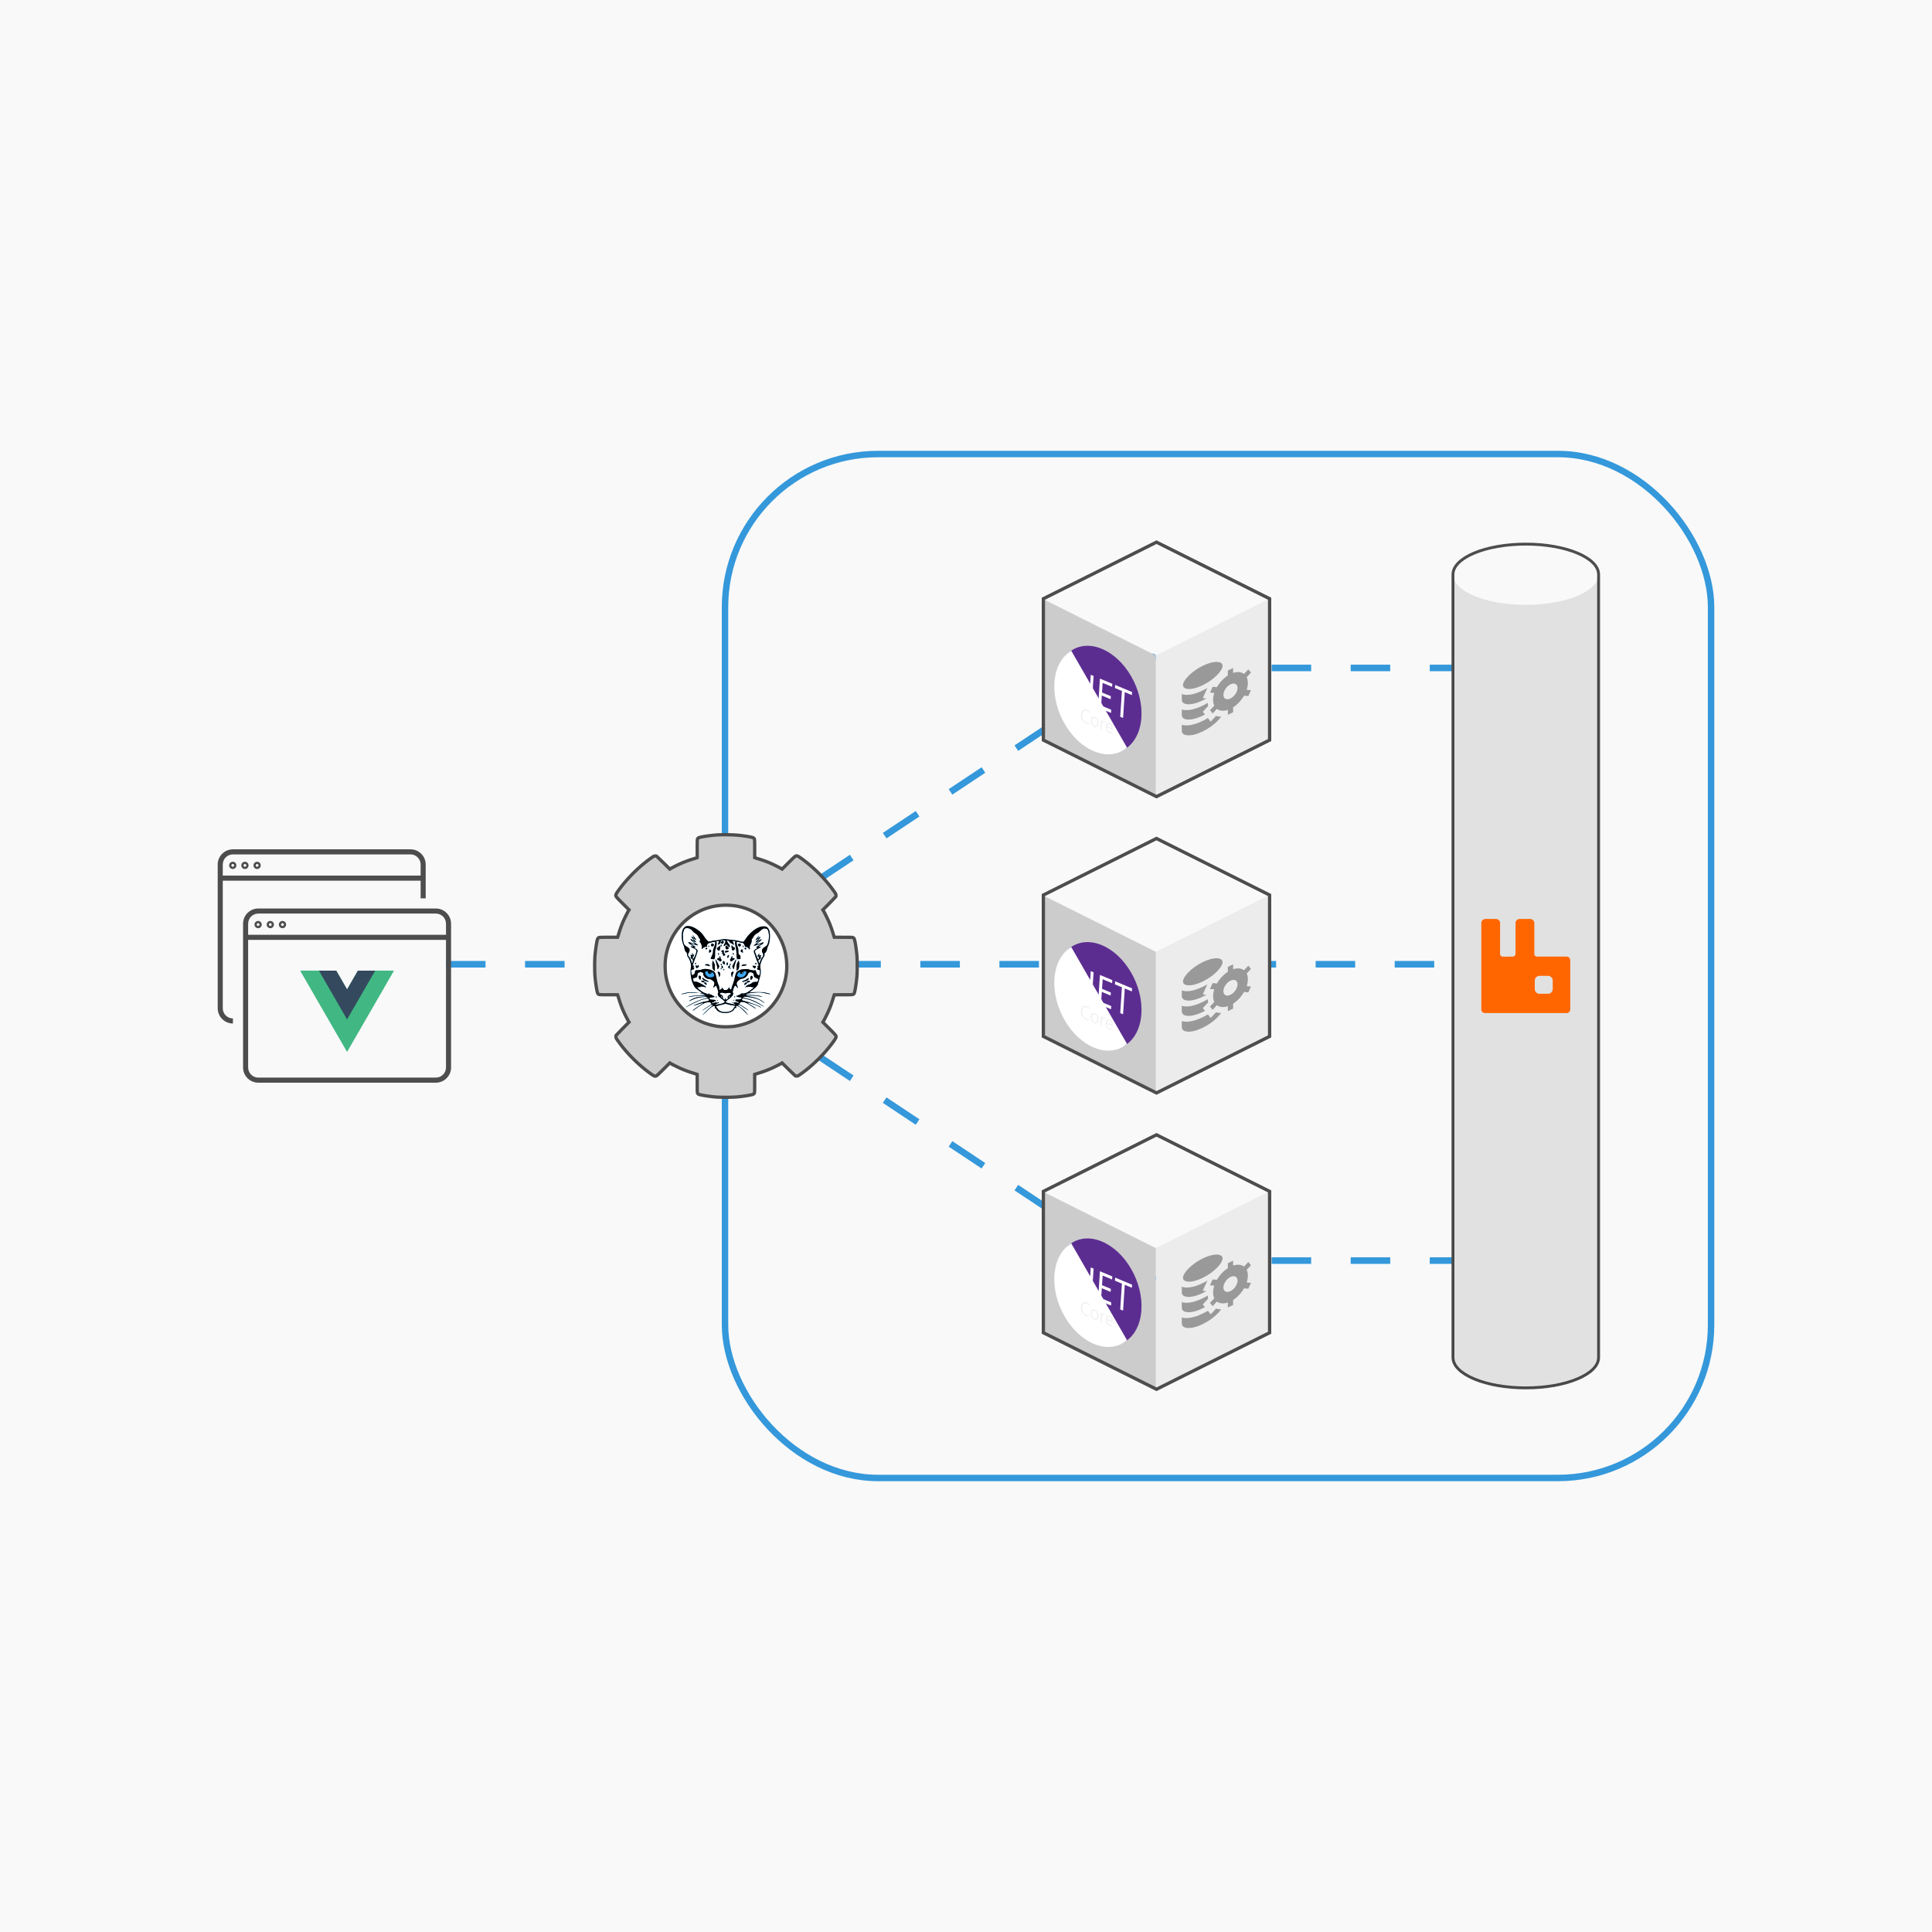<svg xmlns="http://www.w3.org/2000/svg" xmlns:xlink="http://www.w3.org/1999/xlink" width="4535.433" height="4535.433" viewBox="0 0 1200 1200"><style><![CDATA[.E{stroke:#4d4d4d}.F{fill:#f9f9f9}.G{fill:#fff}.H{fill:#ececec}.I{stroke-width:1.722}.J{fill:#5c2d91}.K{fill:#f2f2f2}.L{stroke-width:4.092}.M{stroke-dasharray:24.552, 24.552}.N{stroke-width:1.54}.O{stroke-linejoin:round}]]></style><defs><path d="M973-492.6l-59.1 29.545L973-433.5l59.1-29.545z" id="A"/><path d="M973-492.56l-59.1 29.545v73.864l59.1 29.545 59.1-29.545v-73.864z" id="B"/><path d="M253.468 432.168l-39.574 22.848-20.87-36.145c-12.175 1.417-24.782 2.165-37.727 2.165-64.156 0-120.118-18.188-155.296-46.8v44.413c0 11.226 5.375 33.128 41.372 53.7 30.115 17.208 70.574 26.685 113.923 26.685s83.8-9.477 113.923-26.685c9.503-5.43 16.852-10.95 22.552-16.345-13.75-6.17-26.64-14.153-38.303-23.825z" id="C"/><path d="M194.923 330.887c-1.397-8.286-2.134-16.7-2.272-25.194-12.06 1.388-24.542 2.124-37.355 2.124-64.156 0-120.118-18.188-155.296-46.8l.001 40.65c0 11.227 5.375 33.128 41.372 53.7 30.115 17.208 70.574 26.685 113.923 26.685a292.27 292.27 0 0 0 16.206-.448l-16.102-27.9 33.772-19.497z" id="D"/><path d="M174.898 218.384l14.146-24.5a321.52 321.52 0 0 1-33.748 1.756c-65.712 0-122.42-19.42-155.296-49.384l.001 42.186c0 11.225 5.375 33.128 41.372 53.7 30.115 17.208 70.574 26.685 113.923 26.685a288.87 288.87 0 0 0 26.803-1.258l-26.7-15.414z" id="E"/><path d="M263.315 37.314c-28.533-15.693-66.896-24.336-108.02-24.336S75.8 21.62 47.275 37.314C22.786 50.782 8.74 68.096 8.74 84.8s14.046 34.028 38.534 47.496c28.533 15.693 66.896 24.336 108.02 24.336s79.486-8.642 108.02-24.336c24.5-13.47 38.534-30.782 38.534-47.496s-14.045-34.028-38.534-47.496z" id="F"/><path d="M489.08 302.93c0-16.482-3.117-32.25-8.787-46.746L512 237.88l-19.497-33.77-31.762 18.336c-19.756-24.6-48.343-41.82-80.9-46.788v-36.6H340.84v36.6c-32.567 4.97-61.153 22.2-80.9 46.788l-31.762-18.336-19.497 33.77 31.708 18.305c-5.668 14.498-8.787 30.265-8.787 46.746s3.117 32.248 8.787 46.745l-31.71 18.305 19.497 33.77 31.76-18.336c19.758 24.6 48.344 41.82 80.912 46.787v36.6h38.994v-36.6c32.568-4.968 61.153-22.186 80.9-46.785l31.76 18.335L512 367.98l-31.706-18.305c5.668-14.497 8.787-30.263 8.787-46.745zm-128.745 52.376c-28.882 0-52.377-23.495-52.377-52.376s23.495-52.377 52.377-52.377 52.376 23.495 52.376 52.377-23.497 52.376-52.376 52.376z" id="G"/><path id="H" d="M14 34.602v42.9l34.32-17.16v-42.9z"/><path id="I" d="M14 34.602v42.9L-20.3 60.336v-42.9z"/><path id="J" d="M42.255 35.506a126.243 126.243 0 1 0 178.239 178.239z"/><path id="K" d="M32.708 146.955a5.326 5.326 0 0 1-3.945-1.657 5.444 5.444 0 0 1-1.617-3.945 5.523 5.523 0 0 1 1.617-3.945 5.286 5.286 0 0 1 3.945-1.696 5.405 5.405 0 0 1 3.945 1.696 5.484 5.484 0 0 1 1.657 3.945 5.405 5.405 0 0 1-1.657 3.945 5.444 5.444 0 0 1-3.945 1.657zm78.4-.987H100.76l-36.965-57.36a23.671 23.671 0 0 1-2.288-4.497h-.316a73.852 73.852 0 0 1 .395 9.863v51.996h-8.403V74.05H64.1l35.98 56.336q2.25 3.5 2.92 4.813h.197a76.061 76.061 0 0 1-.513-10.573V74.05h8.403zm56.888 0h-38.228V74.05H166.2v7.614h-27.852v23.907h25.96v7.575h-25.96v24.933h29.667zm56.455-64.305h-20.9v64.305h-8.403V81.663h-20.672V74.05h49.984z"/><path id="L" d="M106.56 194.888a19.449 19.449 0 0 1-9.153 1.933 14.755 14.755 0 0 1-11.322-4.537 16.806 16.806 0 0 1-4.261-11.835 17.595 17.595 0 0 1 4.774-12.861 16.254 16.254 0 0 1 12.151-4.892 19.449 19.449 0 0 1 7.89 1.381v3.945a15.78 15.78 0 0 0-7.89-1.973 12.072 12.072 0 0 0-9.271 3.945 14.36 14.36 0 0 0-3.551 10.178 13.689 13.689 0 0 0 3.314 9.665 11.283 11.283 0 0 0 8.719 3.59 16.333 16.333 0 0 0 8.64-2.209zm16.135 1.932a10.967 10.967 0 0 1-8.403-3.511 12.269 12.269 0 0 1-3.117-8.798 12.782 12.782 0 0 1 3.274-9.31 11.835 11.835 0 0 1 8.798-3.353 10.612 10.612 0 0 1 8.245 3.274 12.94 12.94 0 0 1 2.959 9.034 12.703 12.703 0 0 1-3.196 9.074 11.204 11.204 0 0 1-8.561 3.59zm.276-21.58a7.22 7.22 0 0 0-5.76 2.485 10.218 10.218 0 0 0-2.13 6.864 9.665 9.665 0 0 0 2.13 6.628 7.298 7.298 0 0 0 5.76 2.446 6.943 6.943 0 0 0 5.641-2.367 10.336 10.336 0 0 0 1.973-6.786 10.494 10.494 0 0 0-1.973-6.825 6.904 6.904 0 0 0-5.641-2.446zm29.904 1.185a4.655 4.655 0 0 0-2.88-.75 4.852 4.852 0 0 0-3.945 2.288 10.573 10.573 0 0 0-1.617 6.233v12.072h-3.945v-23.67h3.945v4.93a8.285 8.285 0 0 1 2.485-3.945 5.641 5.641 0 0 1 3.708-1.381 6.194 6.194 0 0 1 2.249.316zm23.12 8.995h-16.688a8.837 8.837 0 0 0 2.012 6.075 7.338 7.338 0 0 0 5.602 2.13 11.835 11.835 0 0 0 7.338-2.643v3.55a13.729 13.729 0 0 1-8.245 2.249 10.021 10.021 0 0 1-7.89-3.235 13.216 13.216 0 0 1-2.88-9.074 12.94 12.94 0 0 1 3.117-8.995 10.06 10.06 0 0 1 7.89-3.472 8.916 8.916 0 0 1 7.18 2.998 12.545 12.545 0 0 1 2.525 8.364zm-3.945-3.196a7.89 7.89 0 0 0-1.578-5.089 5.405 5.405 0 0 0-4.34-1.815 6.115 6.115 0 0 0-4.537 1.933 8.719 8.719 0 0 0-2.328 5.01z"/></defs><g transform="translate(265.403 925.066)"><path d="M-265.403-925.066h1200v1200h-1200z" class="F"/><g transform="translate(14.363)"><g stroke="#3498db"><rect ry="95.149" y="-643.066" x="170.553" height="636" width="612.46" stroke-width="4" class="F"/><path d="M460.966-510.2h198.13M228.812-268.93l209.322 139.1M-2.745-326.146h661.84m-430.283-52.708l209.322-139.1" fill="none" class="L M"/></g><g transform="matrix(2.046 0 0 2.046 397.382 -541.634)"><g class="E"><circle r="21.198" cy="105.85" cx="-110.581" stroke-width="1.127" class="G"/><path d="M-112.868 66.032c-2.55.168-5.7.648-6.063.93-.38.274-.374.224-.374 3.234l-.006 2.76-.137.056-1.196.374c-1.184.36-2.387.798-3.46 1.265-.848.36-2.617 1.24-3.147 1.558l-.374.224-1.932-1.92-2.07-1.994c-.187-.093-.604-.087-.847.02-.256.106-1.595 1.066-2.567 1.838a45.56 45.56 0 0 0-7.017 7.017c-1.16 1.464-1.85 2.474-1.926 2.804-.112.486-.062.548 2.025 2.648L-140 88.81l-.224.374c-.318.536-1.196 2.306-1.558 3.147a32.77 32.77 0 0 0-1.265 3.459l-.374 1.196-.056.137-2.76.006c-3.022 0-2.954-.006-3.247.386-.212.287-.61 2.655-.835 4.942-.15 1.57-.15 5.222 0 6.793.224 2.287.623 4.66.84 4.948.287.386.224.38 3.24.38l2.76.006.056.137.374 1.196a32.77 32.77 0 0 0 1.265 3.459 40.18 40.18 0 0 0 1.558 3.147l.224.374-1.92 1.932-1.994 2.07c-.093.187-.087.604.02.847.106.256 1.066 1.595 1.838 2.567a45.56 45.56 0 0 0 7.017 7.017c1.464 1.16 2.474 1.85 2.804 1.926.486.112.548.062 2.648-2.025l1.963-1.957.374.224a42.5 42.5 0 0 0 3.147 1.558 32.77 32.77 0 0 0 3.459 1.265l1.196.374.137.056.006 2.76c0 3.022-.006 2.954.386 3.247.287.212 2.655.61 4.942.835 1.57.15 5.222.15 6.793 0 2.287-.224 4.66-.623 4.948-.84.386-.287.38-.224.38-3.24l.006-2.76.137-.056 1.196-.374a32.77 32.77 0 0 0 3.459-1.265c.848-.36 2.617-1.24 3.147-1.558l.374-.224 1.932 1.92 2.07 1.994c.187.094.604.087.848-.02.255-.106 1.595-1.066 2.567-1.838a45.56 45.56 0 0 0 7.017-7.017c1.16-1.464 1.85-2.474 1.926-2.804.112-.486.062-.548-2.025-2.648l-1.957-1.963.224-.374c.318-.536 1.196-2.306 1.558-3.147.467-1.072.904-2.275 1.265-3.46l.374-1.196.056-.137 2.76-.006c3.022 0 2.954.006 3.247-.386.212-.287.61-2.655.835-4.942.15-1.57.15-5.222 0-6.793-.224-2.287-.623-4.66-.84-4.948-.287-.386-.224-.38-3.24-.38l-2.76-.006-.056-.137-.374-1.196c-.36-1.184-.798-2.387-1.265-3.46-.36-.848-1.24-2.617-1.558-3.147l-.224-.374 1.92-1.932 1.994-2.07c.093-.187.087-.604-.02-.848-.106-.255-1.066-1.595-1.838-2.567a45.56 45.56 0 0 0-7.017-7.017c-1.464-1.16-2.474-1.85-2.804-1.926-.486-.112-.548-.062-2.648 2.025l-1.963 1.957-.374-.224c-.536-.318-2.306-1.196-3.147-1.558-1.072-.467-2.275-.904-3.46-1.265l-1.196-.374-.137-.056-.006-2.76c0-3.022.006-2.954-.386-3.247-.287-.212-2.692-.617-4.88-.823a57.35 57.35 0 0 0-5.746-.093zm4.113 21.443c6.338.573 12.058 4.593 14.85 10.432 1.06 2.212 1.626 4.456 1.764 6.967.255 4.605-1.21 9.08-4.163 12.694-2.935 3.602-7.135 5.94-11.846 6.606a21.86 21.86 0 0 1-4.861 0c-4.113-.58-7.74-2.38-10.625-5.266s-4.686-6.512-5.266-10.625a21.86 21.86 0 0 1 0-4.861c.667-4.71 3.004-8.91 6.606-11.846 3.857-3.147 8.5-4.555 13.54-4.1z" fill="#ccc"/></g><path d="M-117.74 120.816c.162-.308 1.913-2.025 2.595-2.545.352-.268.62-.52.596-.56-.106-.17-.577-.054-.988.24l-2.122 1.4c-.143 0 .53-.5 1.65-1.223l1.058-.684-.132-.255c-.16-.307-.43-.387-1.083-.32-.825.085-1.7.562-3.594 1.96-.85.627-1.07.75-.784.433.222-.245.97-.783 2.196-1.58.93-.603.995-.663.672-.608-.197.034-.876.24-1.51.46l-1.2.35c-.14-.14 2.76-1.176 3.56-1.27.677-.08 1.076-.212 1.076-.358 0-.2-.2-.58-.306-.578-.247.004-1.42.3-2.07.505-.784.26-2.573 1.103-3.877 1.827l-.83.41c0-.065 1.287-.817 2.196-1.284 1.2-.615 2.37-1.078 3.36-1.326.518-.13.997-.29 1.066-.358.206-.202-.42-.262-1.547-.148-1.274.13-2.107.36-3.283.913-.705.33-.874.386-.672.22.398-.33 1.354-.81 2.016-1 .32-.097 1.006-.204 1.524-.237 1.156-.075 1.537-.137 1.473-.24-.125-.202-3.33-.047-4.677.224-.308.062-.56.098-.56.08s.15-.097.333-.173c.21-.088.958-.184 2.04-.262l2.192-.182.486-.06-.338-.173c-.186-.095-.586-.206-.9-.245-.402-.052-.462-.075-.22-.083.182-.006.35-.043.376-.083s-.302-.31-.726-.605l-1.07-.8c-.394-.337-.957-1.5-1.243-2.567s-.393-2.778-.224-3.572c.195-.92-.146-2.242-.855-3.31-.243-.367-.3-.553-.294-.822.017-.29-.035-.408-.308-.71-.34-.375-.374-.46-.507-1.22-.043-.246-.186-.703-.317-1.015-.365-.868-.525-1.873-.47-2.974.054-1.108.277-1.798.715-2.212.416-.393.62-.477 1.166-.477.87 0 1.855.386 2.935 1.152.9.638 1.222.965 1.9 1.934 1.2 1.69 1.35 1.79 2.307 1.5.318-.1.74-.182.937-.182s.94-.108 1.647-.24c1.168-.216 1.353-.23 1.972-.136l1.848.197c.713.06 1.476.182 1.966.322.838.238 1.208.285 1.384.176.06-.036.353-.435.657-.887.913-1.358 2.247-2.583 3.52-3.233.758-.387 1.413-.533 2.168-.486.497.032.605.073.875.335.51.496.698 1.06.75 2.262.053 1.263-.14 2.485-.515 3.28-.14.293-.282.7-.318.928-.082.493-.314.955-.624 1.244-.197.184-.23.274-.184.516.044.234 0 .372-.22.692-.727 1.056-1.137 2.29-1.04 3.126.194 1.665.183 1.817-.257 3.506l-.554 1.863c-.224.433-.818 1.023-1.547 1.536-.375.264-.754.56-.843.66-.16.18-.158.18.27.088.236-.05 1.176-.092 2.088-.09 1.438.001 1.8.032 2.72.23l1.113.28c.175.175-.223.137-1.346-.127-1.475-.347-2.055-.366-4.135-.138-1.222.134-1.752.27-1.885.486-.028.047.523.106 1.27.14 1.714.075 2.754.194 3.282.374.234.08.4.16.392.178s-.434-.046-.924-.143c-1.064-.21-3.1-.314-3.848-.196-.49.077-.504.086-.17.096.51.015 1.828.25 2.632.467.907.246 2.007.78 2.578 1.25.58.477.558.58-.028.132-1.107-.845-2.576-1.327-4.8-1.574-.646-.072-1.004-.077-1.113-.015-.146.082-.137.103.1.224.144.073.636.22 1.094.323 1.343.306 2.78.958 4.41 2 .873.558.723.558-.215 0-.904-.537-2.686-1.373-3.46-1.62-.32-.103-.937-.264-1.37-.358l-.788-.172-.14.215c-.2.306-.108.445.378.567 1.99.5 5.088 1.666 5.288 1.99.075.122.057.115-.588-.224-.923-.485-3.317-1.247-3.463-1.102-.024.024.434.332 1.015.685 1.225.744 1.525.958 1.448 1.034-.03.03-.655-.34-1.388-.82-1.446-.95-1.98-1.186-2.692-1.19-.408-.003-.5.03-.694.273-.128.152-.232.305-.232.34s.268.22.596.41c.662.387 1.885 1.24 2.093 1.46.172.18-.05.045-1.546-.95-1.056-.703-1.16-.752-1.375-.655l-.23.105.568.416c.876.642 1.596 1.3 2.136 1.953l.52.67c.014.04-.55-.498-1.255-1.197-1.24-1.23-1.628-1.515-2.218-1.633l-.28-.056.06.375c.06.37.057.374-.175.317-.2-.05-.25-.022-.332.197-.35.93-1.92 1.51-3.486 1.287-1.083-.154-1.82-.574-2.072-1.18-.082-.2-.148-.248-.285-.204-.163.052-.172.026-.115-.31.06-.36.056-.367-.192-.365-.523.004-1.004.344-2.366 1.67l-1.27 1.146zm8.16-1.157c.643-.17 1.055-.465 1.274-.914.1-.205.27-.43.378-.503.32-.213.075-.39-.63-.45-.333-.03-.943-.153-1.357-.275l-.752-.222-1.04.267c-1.38.355-1.892.523-1.892.623 0 .045.03.083.067.083s.166.153.286.336c.497.76.765.947 1.65 1.147.6.135 1.27.105 2.014-.09zm-2.9-2.25c.897-.166 1.596-.5 1.55-.74-.016-.082-.41-.437-.88-.788s-.94-.77-1.052-.932c-.22-.322-.26-.714-.096-.976.086-.137.048-.35-.203-1.134-.17-.53-.36-.983-.423-1.004s-.256.112-.43.295-.338.31-.367.28.038-.336.15-.682c.253-.787.182-1.007-.485-1.506-.37-.277-.574-.362-.966-.403-.273-.028-.664-.136-.868-.24-.45-.23-.906-.83-.906-1.2 0-.32-.156-.633-.277-.558-.05.03-.19-.012-.316-.093-.207-.135-.245-.136-.44-.008-.118.077-.27.14-.34.14-.21 0-.328.22-.43.794l-.096.545-.506.184c-.886.322-.828.25-.626.785l.176.47.34-.054c.268-.043.488.012 1.047.253.997.433 2.406 1.32 2.288 1.438-.065.065-.218.045-.5-.062-.223-.085-.486-.13-.583-.098a.54.54 0 0 1-.361-.041c-.158-.085-.183-.07-.183.103 0 .156-.024.176-.108.094-.17-.17-.34-.125-.343.094-.003.198-.006.198-.215-.04s-.213-.24-.267-.045c-.043.155.034.277.372.582.7.624 1.438 1.082 2.092 1.28.336.102.658.243.716.313a.35.35 0 0 0 .514.02c.084-.084.132-.084.215 0a.44.44 0 0 0 .27.108c.09 0 .23.08.316.18s.243.18.352.18c.24 0 .357.157.22.294-.054.054-.386.13-.738.167s-.66.088-.684.113-.02.144.01.265c.058.23.055.23 1.49.345.325.026.43.186.277.423-.07.108-.106.1-.228.008s-.153-.095-.197.073c-.037.142-.12.194-.31.194-.165 0-.26.047-.26.13 0 .183.145.25.333.153.3-.148.966-.275.997-.187.04.113.373.108.373-.006 0-.122.243-.114.32.01s-.125.26-.29.196c-.066-.025-.12-.005-.12.046s-.14.14-.314.196c-.37.122-.423.304-.067.236l1.053-.196zm-.85-1.115c0-.05.06-.1.134-.1s.134.04.134.1-.06.1-.134.1-.134-.04-.134-.1zm-.306-.95c-.066-.17.015-.33.13-.257.107.066.1.4.004.4-.044 0-.105-.064-.135-.143zm-2.325-.903c-.13-.13-.047-.21.206-.21.2 0 .253.033.214.134-.053.137-.313.183-.42.075zm-.687-2.888c0-.052-.123-.16-.275-.237-.173-.09-.264-.198-.247-.294.036-.19.338-.24.538-.088.184.14.25.62.094.674-.062.022-.112-.004-.112-.055zm-1.03-.792c-.452-.11-.56-.473-.14-.473s.723.152.723.356c0 .185-.168.22-.583.117zm1.434-.175c-.892-.2-1.48-.605-1.48-1.02 0-.236.048-.22.478.15a3.65 3.65 0 0 0 .86.515c.65.26.742.49.14.357zm-2.457-.868c-.2-.34-.247-.845-.068-.915.065-.025.227-.005.358.045.196.075.24.147.24.4 0 .36-.137.77-.26.77-.047 0-.17-.136-.27-.302zm10.98 7.752c-.026-.043-.17-.128-.32-.2-.332-.137-.34-.2-.038-.347.245-.112.802-.056.998.1.146.116.382.02.382-.153 0-.093-.087-.137-.27-.137s-.27-.045-.27-.136c0-.1-.06-.12-.224-.08-.203.05-.224.03-.224-.22 0-.26.02-.276.336-.275.185.001.574-.03.864-.07.434-.058.54-.107.603-.276.087-.236.106-.227-.762-.36-.34-.052-.656-.134-.705-.183-.13-.13.002-.283.24-.283.114 0 .258-.06.32-.134a.46.46 0 0 1 .314-.134.47.47 0 0 0 .336-.202c.116-.175.216-.203.75-.21.803-.012 1.34-.257 2.465-1.125.8-.617.848-.672.667-.758-.15-.07-.226-.06-.324.045-.115.123-.132.12-.16-.025-.02-.1-.086-.148-.202-.118-.094.025-.194.008-.22-.037s-.127-.04-.234.017c-.12.064-.214.068-.27.01s-.196-.054-.396.007c-.233.07-.336.067-.418-.017-.158-.16.252-.467.962-.718.312-.1.655-.294.764-.408.247-.263.884-.444 1.342-.383.33.044.36.03.498-.26.235-.494.157-.662-.403-.875-.69-.263-.684-.255-.808-.91-.076-.4-.158-.604-.257-.633-.08-.023-.26-.1-.397-.17-.386-.197-.928-.004-1.053.377-.258.782-1.018 1.405-1.846 1.514-.362.047-.564.145-.936.45-.777.637-.87.988-.482 1.82.124.266.2.508.17.538s-.208-.117-.395-.327-.38-.38-.432-.38c-.172 0-.45.578-.642 1.33-.17.67-.176.76-.052.85.114.084.122.163.044.44-.126.453-.458.813-1.426 1.546-.476.36-.8.678-.8.77 0 .174.455.33 1.778.613.88.188 1.212.218 1.142.105zm-.948-.55c0-.05.06-.1.134-.1s.134.04.134.1-.06.1-.134.1-.134-.04-.134-.1zm.286-.633a.28.28 0 0 1 .157-.157c.067-.022.1.01.078.078a.28.28 0 0 1-.157.157c-.067.022-.1-.01-.078-.078zm.342-1.062c0-.1.058-.187.14-.187s.13.06.112.15c-.043.225-.253.256-.253.037zm3.227-2.965c0-.05.038-.1.084-.1s.11.04.14.1-.008.1-.084.1-.14-.04-.14-.1zm-.18-.756c0-.457.407-.81.677-.585.193.16.165.218-.226.477-.412.273-.45.282-.45.107zm.717-.753c0-.24.165-.35.58-.387.278-.024.363.002.386.12.035.176-.162.295-.63.38-.293.053-.336.04-.336-.112zm-1.343-.076c.003-.16.15-.277.492-.387.197-.064.593-.275.88-.47s.544-.33.57-.305.023.153-.01.28c-.07.28-.47.536-1.13.723l-.65.186c-.086.025-.156.013-.155-.027zm2.506-.796c-.16-.417-.077-.87.18-.997.202-.1.237-.087.386.15s.15.284.034.512c-.072.14-.214.328-.317.42-.184.166-.187.165-.282-.085zm-7.61 5.792a.64.64 0 0 1 .083.286c.002.207.102.198.415-.04l.287-.215c.016-.01-.02-.096-.078-.2-.168-.27.097-.685.59-.923.226-.11.395-.244.377-.3-.07-.215-.667-.33-1.147-.218-.346.08-.573.08-.968-.002-.69-.14-.957-.134-1.125.034-.206.206-.175.3.158.43.447.188.712.568.645.927-.05.26-.023.312.24.472l.295.18.074-.285c.057-.218.093-.254.155-.156zm-.99-.298c0-.177-.32-.494-.41-.405-.04.04.298.607.363.607.025 0 .046-.09.046-.202zm2.387-.398c-.1-.1-.415.175-.413.357.003.2.013.187.23-.058.124-.14.207-.276.184-.298zm-6.9-.47c-.032-.053-.102-.096-.154-.096-.06 0-.053.05.018.137.123.148.233.115.136-.04zm11.224-.08c.022-.065-.02-.086-.106-.052-.078.03-.142.094-.142.142 0 .118.204.044.248-.1zm-7.028-1.54c.105 0 .147-.08.147-.282v-.282l.366.416c.34.387.396.416.8.416.4 0 .457-.026.854-.47.42-.47.42-.47.368-.18-.044.244-.026.29.114.29.092 0 .19.06.22.134.096.25.212.137.266-.26.03-.217.212-.79.404-1.277s.418-1.226.5-1.645c.2-.97.465-1.813.68-2.085.092-.117.463-.35.823-.515.592-.273.754-.306 1.65-.34.87-.033 1.047-.014 1.426.153.243.108.51.167.608.136s.27-.004.388.058c.167.09.263.09.447.007.32-.146.428-.036.613.622.092.33.212.562.303.594a.83.83 0 0 1 .295.232c.192.238.306.15.427-.333.205-.816.027-1.375-.404-1.267-.174.044-.232.01-.304-.178-.125-.327-.113-.372.108-.43.186-.05.188-.06.045-.22-.214-.236-.19-.378.066-.378.273 0 .288.056-.61-2.227l-.682-2.02c0-.394.2-.645.746-.93.435-.228.45-.245.218-.273-.136-.016-.246-.064-.246-.106 0-.138.528-.523 1.07-.78.294-.14.536-.28.54-.3s-.43.06-.96.204l-1.175.316c-.423.1-.026-.323.773-.844s.873-.76.1-.34c-.69.376-.725.218-.082-.384.32-.3.557-.567.528-.596s-.26.087-.513.258-.46.268-.46.216c0-.123.548-.866.843-1.142.316-.295.293-.154-.044.27-.323.408-.267.44.2.116.532-.37.58-.218.123.4-.23.31-.402.58-.384.6s.212-.087.432-.232c.393-.26.624-.333.624-.196 0 .11-.466.572-.97.958-.725.558-.37.624.744.138.46-.2.85-.293.85-.202 0 .2-.334.5-.9.837-.343.204-.624.397-.624.43s.17.043.38.023c.325-.03.363-.018.27.096-.06.072-.437.308-.838.524-1.08.58-1.073.555-.523 1.933l.502 1.22c.023.038.12.027.215-.024.145-.077.155-.12.066-.264s-.076-.205.066-.363c.172-.2.172-.19-.05-.14-.122.03-.28.015-.35-.03-.107-.07-.086-.146.127-.453.403-.582.512-.568.266.035-.073.177.017.18.43.01.125-.052.157-.02.157.164 0 .126-.04.253-.1.284-.136.084-.106.224.047.224.242 0-.106.525-.458.694-.28.134-.307.176-.255.414a3.74 3.74 0 0 0 .176.542c.105.248.124.258.176.098.263-.815.547-1.42.8-1.727.388-.454.41-.847.076-1.46-.345-.633-.13-1.19.64-1.663.663-.406.822-.6 1.016-1.226.417-1.35.43-2.73.035-3.793-.148-.4-.195-.444-.582-.553-.64-.18-1.027-.038-1.752.643-.33.31-.743.637-.916.723a2.41 2.41 0 0 0-1.165 1.096c-.16.285-.375.612-.48.725-.156.17-.167.22-.063.284s.108.1-.002.234c-.087.106-.096.167-.03.2.06.02-.035.3-.25.725-.317.627-.343.735-.29 1.162.067.546-.035.608-.333.205-.232-.314-.7-.552-.937-.487-.146.038-.194-.022-.28-.343-.145-.544-.426-.876-.74-.876-.14 0-.5-.08-.823-.178-.835-.262-.882-.25-.88.2.001.2.123.724.27 1.143.213.603.266.897.256 1.4-.014.696.12 1.037.45 1.14.15.048.174.137.172.634l-.003.58-.28.001c-.155.001-.367.024-.47.052-.3.078-.42-.376-.437-1.532-.01-.678-.094-1.374-.27-2.23-.21-1.033-.235-1.274-.14-1.424.124-.2.014-.332-.277-.334a1 1 0 0 1-.291-.056c-.202-.078-.184.247.038.682.22.43.22.448.016.448-.1 0-.25-.1-.358-.224-.112-.13-.29-.224-.422-.224-.156 0-.252-.066-.308-.212-.1-.263-.51-.594-.734-.594-.2 0-.22.204-.03.36.075.062.125.16.112.216s.104.223.26.37c.212.2.298.373.342.69.076.56-.048.553-.618-.028l-.44-.45-.282.272c-.358.347-.538.36-.455.03a1.79 1.79 0 0 1 .239-.492c.098-.138.2-.39.228-.557.068-.417-.152-.53-.87-.45l-.536.06v.352c0 .282-.057.404-.29.616-.252.23-.608.356-.608.215 0-.027.08-.206.18-.4.28-.55.248-.66-.187-.602-.45.06-.48.1-.356.324.116.216-.105 1.725-.33 2.25-.096.224-.13.596-.12 1.3.018 1.178-.137 1.713-.47 1.624-.108-.03-.323-.053-.478-.054-.295-.001-.46-.207-.316-.394.043-.055.205-.4.36-.79.2-.488.282-.834.282-1.186 0-.37.084-.7.327-1.283.295-.71.427-1.45.283-1.595-.026-.026-.496.058-1.045.187-1.112.26-1.358.44-1.358.993 0 .27-.027.302-.246.304-.353.003-.976.308-1.1.54-.094.175-.12.182-.24.063-.104-.104-.112-.176-.037-.317.134-.25-.195-1.31-.5-1.585-.254-.235-.272-.315-.072-.315.12 0 .125-.024.034-.134s-.09-.162.003-.272.075-.178-.12-.383c-.13-.135-.284-.384-.342-.552-.14-.405-.443-.732-1.054-1.143-.276-.186-.56-.42-.632-.517-.604-.832-1.536-1.206-2.32-.932-.255.09-.305.172-.52.858-.22.706-.233.84-.186 1.896.055 1.23.232 1.995.54 2.33.105.114.403.33.66.476.893.51 1.032.965.565 1.84-.148.277-.27.562-.27.633s.14.3.31.51a4.46 4.46 0 0 1 .814 1.697c.05.28.083.322.173.224.166-.18.33-.92.212-.96-.052-.018-.232-.153-.4-.3-.313-.275-.42-.58-.17-.485.118.045.118.018-.006-.223-.16-.31-.108-.574.096-.492l.282.114c.152.06.15-.046-.014-.44-.116-.28.083-.16.344.207.287.406.262.622-.073.622-.263 0-.288.07-.08.223.17.125.092.314-.13.317-.13.001-.133.013-.017.088.3.2.42.094.807-.784.417-.946.53-1.498.363-1.805-.06-.112-.42-.34-.85-.54-.933-.43-1.062-.588-.434-.528l.45.043-.237-.198c-.13-.11-.45-.328-.71-.487s-.513-.366-.563-.46c-.08-.15-.06-.17.17-.17.144 0 .486.103.762.23s.653.25.84.276l.34.047-.286-.254-.74-.642c-.25-.214-.453-.445-.453-.515 0-.178.09-.16.467.097.313.212.518.282.518.175 0-.027-.16-.262-.358-.524s-.358-.5-.358-.534c0-.124.218-.05.507.17.36.274.39.145.063-.282-.13-.17-.217-.33-.194-.353.073-.073 1.058 1.18 1.058 1.344 0 .087-.165.05-.285-.065-.235-.225-.61-.428-.61-.33 0 .054.232.343.515.64.562.592.494.63-.353.206-.545-.273-.466-.088.132.31.673.447 1.14.814 1.14.898s-.467-.012-1.517-.316l-.78-.193c-.014.014.3.214.674.444s.75.48.813.556c.118.143.12.142-.265.253-.08.024.037.12.298.244.238.113.498.306.578.428.135.206.135.266-.003.79-.082.31-.432 1.298-.78 2.192l-.63 1.708c0 .045.078.082.174.082.242 0 .332.184.153.315-.193.14-.188.192.03.25.157.04.166.08.082.322-.074.212-.165.288-.398.332-.476.09-.533.217-.408.917.147.823.212.915.475.678a1.39 1.39 0 0 1 .352-.237c.083-.03.17-.2.205-.394.137-.785.155-.8.975-.81.44-.006.866-.066 1.06-.148 1.168-.497 3.38-.033 4.014.843.177.244.305.617.45 1.312.262 1.25.516 2.133.745 2.582.1.198.2.562.2.812.02.564.118.76.274.548.06-.08.174-.148.255-.148zm-.662-3.876c-.001-.11-.098-.474-.215-.807l-.214-.605h.255c.485 0 .707.752.397 1.35-.164.317-.22.333-.224.063zm3.82-.045c-.16-.806-.162-.924-.018-1.143a.45.45 0 0 1 .413-.224c.147 0 .267.013.267.03s-.1.278-.224.58-.224.653-.224.777c0 .303-.153.288-.214-.02zm-5.27-1.73c-.083-.05-.242-.215-.352-.37-.17-.237-.205-.423-.23-1.202-.02-.566.004-.943.06-.978.05-.03.067-.155.037-.275-.106-.423.112-.212.4.386.27.56.3.66.264 1.367-.015.42.005.853.045.964.08.217.015.248-.225.108zm6.793-.924c.008-.945.024-1.028.302-1.56.298-.57.5-.74.4-.336-.036.143-.018.224.05.224.077 0 .09.253.053.947-.055 1.007-.145 1.248-.576 1.555l-.235.167zm-3.98.637c.016-.11.07-.202.118-.202s.102.09.118.202c.02.14-.017.202-.118.202s-.138-.063-.118-.202zm-.823-.29c0-.123.04-.224.1-.224s.1.1.1.224-.04.224-.1.224-.1-.1-.1-.224zm-1.03-.067c.027-.11-.094-.685-.267-1.276l-.315-1.3.002-.226.165.214c.1.118.355.602.588 1.076l.423.862-.183.426c-.19.443-.51.616-.412.224zm3.808.022c0-.116.045-.18.112-.157.062.02.112.09.112.157s-.05.136-.112.157c-.067.022-.112-.04-.112-.157zm.86-.24l-.172-.418.53-1.034c.292-.57.578-1.048.636-1.065.114-.034.078.127-.364 1.625-.13.437-.234.91-.234 1.053 0 .393-.202.31-.396-.16zm6.305-.022c-.285-.285-.367-.694-.12-.6.078.03.3.054.493.054.397 0 .44.107.214.542-.17.33-.26.33-.587.002zm-17.46-.1c-.194-.558-.105-.732.26-.504.14.087.2.087.286 0 .195-.195.357-.13.326.134-.018.16-.135.315-.333.448-.392.263-.42.26-.538-.078zm7.852.22a1.96 1.96 0 0 1-.105-.363c-.054-.253-.04-.29.12-.29.216 0 .253.05.295.402.023.194-.01.275-.117.296-.082.016-.168-.004-.19-.043zm2.016-.045c-.155-.155-.132-.38.056-.55.33-.298.494-.123.344.367-.094.306-.22.364-.4.184zm-5.933-.564c-.123-.067-.456-.148-.74-.182-.573-.067-.64-.148-.258-.307.413-.17.906-.088 1.11.188.233.313.177.46-.114.3zm9.946-.13c.144-.27.385-.363.933-.363.835 0 .716.284-.168.4l-.655.1c-.183.038-.195.024-.1-.137zm-6.3-.154c-.084-.084-.075-.388.012-.388.112 0 .287.202.287.332 0 .122-.196.16-.3.057zm1.7-.216c-.06-.307.077-.65.24-.596.227.075.17.872-.064.872-.067 0-.146-.124-.177-.276zm.93.102c0-.19.225-.348.337-.235.073.073-.085.34-.23.4-.06.02-.106-.05-.106-.154zm-1.935-.303c-.278-.24-.258-.564.047-.754.152-.094.194-.086.27.056.05.092.116.333.15.537.07.442-.08.494-.465.16zm9.732.028c-.076-.14-.067-.192.037-.232.185-.07.322.03.322.24 0 .228-.236.224-.36-.007zm-18.356-.066c.016-.086.12-.17.23-.185.22-.03.26.068.093.235-.16.16-.358.13-.324-.05zm7.512-.732c0-.052-.156-.174-.347-.27-.452-.23-.518-.41-.22-.605.22-.145.238-.143.356.017.113.153.124.137.124-.192 0-.198.027-.387.06-.42.1-.1.3.14.3.395 0 .14.08.328.176.42.256.24.13.683-.205.722-.132.016-.24-.014-.24-.065zm3.235-.202c-.08-.226-.073-.313.032-.428.072-.08.183-.302.247-.494.138-.414.392-.568.32-.193-.025.13-.012.26.028.283s.05.115.02.2c-.042.123-.025.118.084-.022.118-.15.17-.16.37-.07.294.134.294.24.004.442l-.483.363c-.345.275-.506.253-.623-.082zm-.85-.858c-.12-.12-.042-.544.128-.698.268-.242.407-.065.272.344-.1.3-.287.467-.4.354zm-1.308-.774c0-.12-.06-.24-.134-.268-.084-.032-.134-.17-.134-.368 0-.222-.04-.316-.134-.316-.074 0-.134-.07-.133-.157.002-.285.14-.395.456-.365l.306.03-.03.432c-.027.37-.006.438.15.48.188.05.348.457.223.57-.04.036-.183.09-.32.123-.217.05-.246.032-.246-.158zm-1.57-.24c-.068-.214.066-.408.218-.314.136.084.122.277-.03.402-.102.084-.14.067-.188-.088zm4.53-.036c-.125-.15-.053-.318.136-.318.078 0 .13.09.13.224 0 .252-.104.288-.266.094zm-7.23-.92c.08-.58.195-.67.466-.357s.272.365-.018.593c-.398.313-.514.25-.447-.236zm4.783.363c-.024-.042-.013-.16.027-.265.055-.145.178-.203.53-.25.526-.07.633-.032.57.204-.027.103-.155.2-.328.223l-.52.11c-.13.03-.256.02-.28-.022zm5.02-.13c-.136-.1-.246-.225-.246-.275 0-.127.354-.61.447-.61.066 0 .27.75.27 1 0 .138-.206.093-.47-.104zm-7.174-.55c-.083-.062-.175-.24-.206-.395-.047-.237-.02-.3.156-.392a2.85 2.85 0 0 0 .501-.383c.16-.15.318-.246.352-.212.055.055-.106 1.085-.217 1.382-.023.062-.13.112-.24.112s-.265-.05-.348-.112zm4.33-.224c-.163-.565-.212-1.157-.102-1.225.058-.036.144.034.205.167.058.126.158.23.223.23s.12.04.12.1.078.1.174.1c.234 0 .284.106.216.45-.043.216-.132.32-.355.412-.392.164-.37.173-.48-.212zm-8.022-.1c-.076-.122.114-.45.26-.45.066 0 .167.057.225.126.083.1.063.156-.1.27-.236.165-.31.176-.387.055zm6.14-.086c-.127-.237-.117-.842.015-.974.084-.084.193-.025.493.27.438.43.466.542.186.74-.272.2-.582.175-.694-.034zm5.725.03c-.102-.123-.094-.163.053-.27.23-.17.353-.114.387.175.022.187-.01.24-.146.24a.44.44 0 0 1-.294-.144zm-11.016-.797c0-.15.04-.225.112-.202.062.02.112.11.112.202s-.05.18-.112.202c-.07.024-.112-.05-.112-.202zm10.397-.007c0-.28.2-.25.253.037.02.13-.02.195-.112.195s-.14-.08-.14-.23zm-9.482-.055c-.06-.06-.108-.22-.108-.36 0-.356.348-.514.67-.304.263.173.282.296.088.573-.152.217-.478.263-.65.092zm2.85-.154c0-.19.043-.276.14-.276s.132.07.112.24c-.04.35-.252.38-.252.037zm5.338.062c-.192-.274-.175-.4.074-.564.3-.197.683-.024.683.31 0 .46-.496.625-.757.253zm-5.14-.715c-.286-.286.004-.82.42-.77.3.034.36.34.15.66-.155.235-.397.284-.57.11zm-3.265 8.908c.02-.06-.028-.106-.106-.106s-.142.064-.142.142c0 .158.193.13.248-.035zm9.74-.012c.066-.107-.102-.214-.222-.14-.1.062-.034.223.09.223.043 0 .102-.038.13-.082zm-18.544 6.455c.047-.045.554-.186 1.127-.314a9.09 9.09 0 0 1 3.529-.099l.717.12-.94-.06c-1.463-.092-2.2-.047-3.307.203-1.128.255-1.252.27-1.125.15z" fill="#3da7f2"/><path d="M-115.144 118.272c.352-.268.62-.52.596-.56-.106-.17-.577-.054-.988.24l-2.122 1.4c-.143 0 .53-.5 1.65-1.223l1.058-.684-.132-.255c-.16-.307-.43-.387-1.083-.32-.825.085-1.7.562-3.594 1.96-.85.627-1.07.75-.784.433.222-.245.97-.783 2.196-1.58.93-.603.995-.663.672-.608-.197.034-.876.24-1.51.46l-1.2.35c-.14-.14 2.76-1.176 3.56-1.27.677-.08 1.076-.212 1.076-.358 0-.2-.2-.58-.306-.578-.247.004-1.42.3-2.07.505-.784.26-2.573 1.103-3.877 1.827l-.83.41c0-.065 1.287-.817 2.196-1.284 1.2-.615 2.37-1.078 3.36-1.326.518-.13.997-.29 1.066-.358.206-.202-.42-.262-1.547-.148-1.274.13-2.107.36-3.283.913-.705.33-.874.386-.672.22.398-.33 1.354-.81 2.016-1 .32-.097 1.006-.204 1.524-.237 1.156-.075 1.537-.137 1.473-.24-.125-.202-3.33-.047-4.677.224-.308.062-.56.098-.56.08s.15-.097.333-.173c.21-.088.958-.184 2.04-.262l2.192-.182.486-.06-.338-.173c-.186-.095-.586-.206-.9-.245-.402-.052-.462-.075-.22-.083.182-.006.35-.043.376-.083s-.302-.31-.726-.605l-1.07-.8c-.394-.337-.957-1.5-1.243-2.567s-.393-2.778-.224-3.572c.195-.92-.146-2.242-.855-3.31-.243-.367-.3-.553-.294-.822.017-.29-.035-.408-.308-.71-.34-.375-.374-.46-.507-1.22-.043-.246-.186-.703-.317-1.015-.365-.868-.525-1.873-.47-2.974.054-1.108.277-1.798.715-2.212.416-.393.62-.477 1.166-.477.87 0 1.855.386 2.935 1.152.9.638 1.222.965 1.9 1.934 1.2 1.69 1.35 1.79 2.307 1.5.318-.1.74-.182.937-.182s.94-.108 1.647-.24c1.168-.216 1.353-.23 1.972-.136l1.848.197c.713.06 1.476.182 1.966.322.838.238 1.208.285 1.384.176.06-.036.353-.435.657-.887.913-1.358 2.247-2.583 3.52-3.233.758-.387 1.413-.533 2.168-.486.497.032.605.073.875.335.51.496.698 1.06.75 2.262.053 1.263-.14 2.485-.515 3.28-.14.293-.282.7-.318.928-.082.493-.314.955-.624 1.244-.197.184-.23.274-.184.516.044.234 0 .372-.22.692-.727 1.056-1.137 2.29-1.04 3.126.194 1.665.183 1.817-.257 3.506l-.554 1.863c-.224.433-.818 1.023-1.547 1.536-.375.264-.754.56-.843.66-.16.18-.158.18.27.088.236-.05 1.176-.092 2.088-.09 1.438.001 1.8.032 2.72.23l1.113.28c.175.175-.223.137-1.346-.127-1.475-.347-2.055-.366-4.135-.138-1.222.134-1.752.27-1.885.486-.028.047.523.106 1.27.14 1.714.075 2.754.194 3.282.374.234.08.4.16.392.178s-.434-.046-.924-.143c-1.064-.21-3.1-.314-3.848-.196-.49.077-.504.086-.17.096.51.015 1.828.25 2.632.467.907.246 2.007.78 2.578 1.25.58.477.558.58-.028.132-1.107-.845-2.576-1.327-4.8-1.574-.646-.072-1.004-.077-1.113-.015-.146.082-.137.103.1.224.144.073.636.22 1.094.323 1.343.306 2.78.958 4.41 2 .873.558.723.558-.215 0-.904-.537-2.686-1.373-3.46-1.62-.32-.103-.937-.264-1.37-.358l-.788-.172-.14.215c-.2.306-.108.445.378.567 1.99.5 5.088 1.666 5.288 1.99.075.122.057.115-.588-.224-.923-.485-3.317-1.247-3.463-1.102-.024.024.434.332 1.015.685 1.225.744 1.525.958 1.448 1.034-.03.03-.655-.34-1.388-.82-1.446-.95-1.98-1.186-2.692-1.19-.408-.003-.5.03-.694.273-.128.152-.232.305-.232.34s.268.22.596.41c.662.387 1.885 1.24 2.093 1.46.172.18-.05.045-1.546-.95-1.056-.703-1.16-.752-1.375-.655l-.23.105.568.416c.876.642 1.596 1.3 2.136 1.953l.52.67c.014.04-.55-.498-1.255-1.197-1.24-1.23-1.628-1.515-2.218-1.633l-.28-.056.06.375c.06.37.057.374-.175.317-.2-.05-.25-.022-.332.197-.35.93-1.92 1.51-3.486 1.287-1.083-.154-1.82-.574-2.072-1.18-.082-.2-.148-.248-.285-.204-.163.052-.172.026-.115-.31.06-.36.056-.367-.192-.365-.523.004-1.004.344-2.366 1.67-2.856 2.753.254-.56 1.326-1.4zm5.566 1.388c.643-.17 1.055-.465 1.274-.914.1-.205.27-.43.378-.503.32-.213.075-.39-.63-.45-.333-.03-.943-.153-1.357-.275l-.752-.222-1.04.267c-1.38.355-1.892.523-1.892.623 0 .045.03.083.067.083s.166.153.286.336c.497.76.765.947 1.65 1.147.6.135 1.27.105 2.014-.09zm-2.9-2.25c.897-.166 1.596-.5 1.55-.74-.016-.082-.41-.437-.88-.788s-.94-.77-1.052-.932c-.22-.322-.26-.714-.096-.976.086-.137.048-.35-.203-1.134-.17-.53-.36-.983-.423-1.004s-.256.112-.43.295-.338.31-.367.28.038-.336.15-.682c.253-.787.182-1.007-.485-1.506-.37-.277-.574-.362-.966-.403-.273-.028-.664-.136-.868-.24-.45-.23-.906-.83-.906-1.2 0-.32-.156-.633-.277-.558-.05.03-.19-.012-.316-.093-.207-.135-.245-.136-.44-.008-.118.077-.27.14-.34.14-.21 0-.328.22-.43.794l-.096.545-.506.184c-.886.322-.828.25-.626.785l.176.47.34-.054c.268-.043.488.012 1.047.253.997.433 2.406 1.32 2.288 1.438-.065.065-.218.045-.5-.062-.223-.085-.486-.13-.583-.098a.54.54 0 0 1-.361-.041c-.158-.085-.183-.07-.183.103 0 .156-.024.176-.108.094-.17-.17-.34-.125-.343.094-.003.198-.006.198-.215-.04s-.213-.24-.267-.045c-.043.155.034.277.372.582.7.624 1.438 1.082 2.092 1.28.336.102.658.243.716.313a.35.35 0 0 0 .514.02c.084-.084.132-.084.215 0a.44.44 0 0 0 .27.108c.09 0 .23.08.316.18s.243.18.352.18c.24 0 .357.157.22.294-.054.054-.386.13-.738.167s-.66.088-.684.113-.02.144.01.265c.058.23.055.23 1.49.345.325.026.43.186.277.423-.07.108-.106.1-.228.008s-.153-.095-.197.073c-.037.142-.12.194-.31.194-.165 0-.26.047-.26.13 0 .183.145.25.333.153.3-.148.966-.275.997-.187.04.113.373.108.373-.006 0-.122.243-.114.32.01s-.125.26-.29.196c-.066-.025-.12-.005-.12.046s-.14.14-.314.196c-.37.122-.423.304-.067.236l1.053-.196zm-.85-1.115c0-.05.06-.1.134-.1s.134.04.134.1-.06.1-.134.1-.134-.04-.134-.1zm-.306-.95c-.066-.17.015-.33.13-.257.107.066.1.4.004.4-.044 0-.105-.064-.135-.143zm-2.325-.903c-.13-.13-.047-.21.206-.21.2 0 .253.033.214.134-.053.137-.313.183-.42.075zm-.687-2.888c0-.052-.123-.16-.275-.237-.173-.09-.264-.198-.247-.294.036-.19.338-.24.538-.088.184.14.25.62.094.674-.062.022-.112-.004-.112-.055zm-1.03-.792c-.452-.11-.56-.473-.14-.473s.723.152.723.356c0 .185-.168.22-.583.117zm1.434-.175c-.892-.2-1.48-.605-1.48-1.02 0-.236.048-.22.478.15a3.65 3.65 0 0 0 .86.515c.65.26.742.49.14.357zm-2.457-.868c-.2-.34-.247-.845-.068-.915.065-.025.227-.005.358.045.196.075.24.147.24.4 0 .36-.137.77-.26.77-.047 0-.17-.136-.27-.302zm10.98 7.752c-.026-.043-.17-.128-.32-.2-.332-.137-.34-.2-.038-.347.245-.112.802-.056.998.1.146.116.382.02.382-.153 0-.093-.087-.137-.27-.137s-.27-.045-.27-.136c0-.1-.06-.12-.224-.08-.203.05-.224.03-.224-.22 0-.26.02-.276.336-.275.185.001.574-.03.864-.07.434-.058.54-.107.603-.276.087-.236.106-.227-.762-.36-.34-.052-.656-.134-.705-.183-.13-.13.002-.283.24-.283.114 0 .258-.06.32-.134a.46.46 0 0 1 .314-.134.47.47 0 0 0 .336-.202c.116-.175.216-.203.75-.21.803-.012 1.34-.257 2.465-1.125.8-.617.848-.672.667-.758-.15-.07-.226-.06-.324.045-.115.123-.132.12-.16-.025-.02-.1-.086-.148-.202-.118-.094.025-.194.008-.22-.037s-.127-.04-.234.017c-.12.064-.214.068-.27.01s-.196-.054-.396.007c-.233.07-.336.067-.418-.017-.158-.16.252-.467.962-.718.312-.1.655-.294.764-.408.247-.263.884-.444 1.342-.383.33.044.36.03.498-.26.235-.494.157-.662-.403-.875-.69-.263-.684-.255-.808-.91-.076-.4-.158-.604-.257-.633-.08-.023-.26-.1-.397-.17-.386-.197-.928-.004-1.053.377-.258.782-1.018 1.405-1.846 1.514-.362.047-.564.145-.936.45-.777.637-.87.988-.482 1.82.124.266.2.508.17.538s-.208-.117-.395-.327-.38-.38-.432-.38c-.172 0-.45.578-.642 1.33-.17.67-.176.76-.052.85.114.084.122.163.044.44-.126.453-.458.813-1.426 1.546-.476.36-.8.678-.8.77 0 .174.455.33 1.778.613.88.188 1.212.218 1.142.105zm-.948-.55c0-.05.06-.1.134-.1s.134.04.134.1-.06.1-.134.1-.134-.04-.134-.1zm.286-.633a.28.28 0 0 1 .157-.157c.067-.022.1.01.078.078a.28.28 0 0 1-.157.157c-.067.022-.1-.01-.078-.078zm.342-1.062c0-.1.058-.187.14-.187s.13.06.112.15c-.043.225-.253.256-.253.037zm3.227-2.965c0-.05.038-.1.084-.1s.11.04.14.1-.008.1-.084.1-.14-.04-.14-.1zm-.18-.756c0-.457.407-.81.677-.585.193.16.165.218-.226.477-.412.273-.45.282-.45.107zm.717-.753c0-.24.165-.35.58-.387.278-.024.363.002.386.12.035.176-.162.295-.63.38-.293.053-.336.04-.336-.112zm-1.343-.076c.003-.16.15-.277.492-.387.197-.064.593-.275.88-.47s.544-.33.57-.305.023.153-.01.28c-.07.28-.47.536-1.13.723l-.65.186c-.086.025-.156.013-.155-.027zm2.506-.796c-.16-.417-.077-.87.18-.997.202-.1.237-.087.386.15s.15.284.034.512c-.072.14-.214.328-.317.42-.184.166-.187.165-.282-.085zm-7.61 5.792a.64.64 0 0 1 .083.286c.002.207.102.198.415-.04l.287-.215c.016-.01-.02-.096-.078-.2-.168-.27.097-.685.59-.923.226-.11.395-.244.377-.3-.07-.215-.667-.33-1.147-.218-.346.08-.573.08-.968-.002-.69-.14-.957-.134-1.125.034-.206.206-.175.3.158.43.447.188.712.568.645.927-.05.26-.023.312.24.472l.295.18.074-.285c.057-.218.093-.254.155-.156zm-.99-.298c0-.177-.32-.494-.41-.405-.04.04.298.607.363.607.025 0 .046-.09.046-.202zm2.387-.398c-.1-.1-.415.175-.413.357.003.2.013.187.23-.058.124-.14.207-.276.184-.298zm-6.9-.47c-.032-.053-.102-.096-.154-.096-.06 0-.053.05.018.137.123.148.233.115.136-.04zm11.224-.08c.022-.065-.02-.086-.106-.052-.078.03-.142.094-.142.142 0 .118.204.044.248-.1zm-7.028-1.54c.105 0 .147-.08.147-.282v-.282l.366.416c.34.387.396.416.8.416.4 0 .457-.026.854-.47.42-.47.42-.47.368-.18-.044.244-.026.29.114.29.092 0 .19.06.22.134.096.25.212.137.266-.26.03-.217.212-.79.404-1.277s.418-1.226.5-1.645c.2-.97.465-1.813.68-2.085.092-.117.463-.35.823-.515.592-.273.754-.306 1.65-.34.87-.033 1.047-.014 1.426.153.243.108.51.167.608.136s.27-.004.388.058c.167.09.263.09.447.007.32-.146.428-.036.613.622.092.33.212.562.303.594a.83.83 0 0 1 .295.232c.192.238.306.15.427-.333.205-.816.027-1.375-.404-1.267-.174.044-.232.01-.304-.178-.125-.327-.113-.372.108-.43.186-.05.188-.06.045-.22-.214-.236-.19-.378.066-.378.273 0 .288.056-.61-2.227l-.682-2.02c0-.394.2-.645.746-.93.435-.228.45-.245.218-.273-.136-.016-.246-.064-.246-.106 0-.138.528-.523 1.07-.78.294-.14.536-.28.54-.3s-.43.06-.96.204l-1.175.316c-.423.1-.026-.323.773-.844s.873-.76.1-.34c-.69.376-.725.218-.082-.384.32-.3.557-.567.528-.596s-.26.087-.513.258-.46.268-.46.216c0-.123.548-.866.843-1.142.316-.295.293-.154-.044.27-.323.408-.267.44.2.116.532-.37.58-.218.123.4-.23.31-.402.58-.384.6s.212-.087.432-.232c.393-.26.624-.333.624-.196 0 .11-.466.572-.97.958-.725.558-.37.624.744.138.46-.2.85-.293.85-.202 0 .2-.334.5-.9.837-.343.204-.624.397-.624.43s.17.043.38.023c.325-.03.363-.018.27.096-.06.072-.437.308-.838.524-1.08.58-1.073.555-.523 1.933l.502 1.22c.023.038.12.027.215-.024.145-.077.155-.12.066-.264s-.076-.205.066-.363c.172-.2.172-.19-.05-.14-.122.03-.28.015-.35-.03-.107-.07-.086-.146.127-.453.403-.582.512-.568.266.035-.073.177.017.18.43.01.125-.052.157-.02.157.164 0 .126-.04.253-.1.284-.136.084-.106.224.047.224.242 0-.106.525-.458.694-.28.134-.307.176-.255.414a3.74 3.74 0 0 0 .176.542c.105.248.124.258.176.098.263-.815.547-1.42.8-1.727.388-.454.41-.847.076-1.46-.345-.633-.13-1.19.64-1.663.663-.406.822-.6 1.016-1.226.417-1.35.43-2.73.035-3.793-.148-.4-.195-.444-.582-.553-.64-.18-1.027-.038-1.752.643-.33.31-.743.637-.916.723a2.41 2.41 0 0 0-1.165 1.096c-.16.285-.375.612-.48.725-.156.17-.167.22-.063.284s.108.1-.002.234c-.087.106-.096.167-.03.2.06.02-.035.3-.25.725-.317.627-.343.735-.29 1.162.067.546-.035.608-.333.205-.232-.314-.7-.552-.937-.487-.146.038-.194-.022-.28-.343-.145-.544-.426-.876-.74-.876-.14 0-.5-.08-.823-.178-.835-.262-.882-.25-.88.2.001.2.123.724.27 1.143.213.603.266.897.256 1.4-.014.696.12 1.037.45 1.14.15.048.174.137.172.634l-.003.58-.28.001c-.155.001-.367.024-.47.052-.3.078-.42-.376-.437-1.532-.01-.678-.094-1.374-.27-2.23-.21-1.033-.235-1.274-.14-1.424.124-.2.014-.332-.277-.334a1 1 0 0 1-.291-.056c-.202-.078-.184.247.038.682.22.43.22.448.016.448-.1 0-.25-.1-.358-.224-.112-.13-.29-.224-.422-.224-.156 0-.252-.066-.308-.212-.1-.263-.51-.594-.734-.594-.2 0-.22.204-.03.36.075.062.125.16.112.216s.104.223.26.37c.212.2.298.373.342.69.076.56-.048.553-.618-.028l-.44-.45-.282.272c-.358.347-.538.36-.455.03a1.79 1.79 0 0 1 .239-.492c.098-.138.2-.39.228-.557.068-.417-.152-.53-.87-.45l-.536.06v.352c0 .282-.057.404-.29.616-.252.23-.608.356-.608.215 0-.027.08-.206.18-.4.28-.55.248-.66-.187-.602-.45.06-.48.1-.356.324.116.216-.105 1.725-.33 2.25-.096.224-.13.596-.12 1.3.018 1.178-.137 1.713-.47 1.624-.108-.03-.323-.053-.478-.054-.295-.001-.46-.207-.316-.394.043-.055.205-.4.36-.79.2-.488.282-.834.282-1.186 0-.37.084-.7.327-1.283.295-.71.427-1.45.283-1.595-.026-.026-.496.058-1.045.187-1.112.26-1.358.44-1.358.993 0 .27-.027.302-.246.304-.353.003-.976.308-1.1.54-.094.175-.12.182-.24.063-.104-.104-.112-.176-.037-.317.134-.25-.195-1.31-.5-1.585-.254-.235-.272-.315-.072-.315.12 0 .125-.024.034-.134s-.09-.162.003-.272.075-.178-.12-.383c-.13-.135-.284-.384-.342-.552-.14-.405-.443-.732-1.054-1.143-.276-.186-.56-.42-.632-.517-.604-.832-1.536-1.206-2.32-.932-.255.09-.305.172-.52.858-.22.706-.233.84-.186 1.896.055 1.23.232 1.995.54 2.33.105.114.403.33.66.476.893.51 1.032.965.565 1.84-.148.277-.27.562-.27.633s.14.3.31.51a4.46 4.46 0 0 1 .814 1.697c.05.28.083.322.173.224.166-.18.33-.92.212-.96-.052-.018-.232-.153-.4-.3-.313-.275-.42-.58-.17-.485.118.045.118.018-.006-.223-.16-.31-.108-.574.096-.492l.282.114c.152.06.15-.046-.014-.44-.116-.28.083-.16.344.207.287.406.262.622-.073.622-.263 0-.288.07-.08.223.17.125.092.314-.13.317-.13.001-.133.013-.017.088.3.2.42.094.807-.784.417-.946.53-1.498.363-1.805-.06-.112-.42-.34-.85-.54-.933-.43-1.062-.588-.434-.528l.45.043-.237-.198c-.13-.11-.45-.328-.71-.487s-.513-.366-.563-.46c-.08-.15-.06-.17.17-.17.144 0 .486.103.762.23s.653.25.84.276l.34.047-.286-.254-.74-.642c-.25-.214-.453-.445-.453-.515 0-.178.09-.16.467.097.313.212.518.282.518.175 0-.027-.16-.262-.358-.524s-.358-.5-.358-.534c0-.124.218-.05.507.17.36.274.39.145.063-.282-.13-.17-.217-.33-.194-.353.073-.073 1.058 1.18 1.058 1.344 0 .087-.165.05-.285-.065-.235-.225-.61-.428-.61-.33 0 .054.232.343.515.64.562.592.494.63-.353.206-.545-.273-.466-.088.132.31.673.447 1.14.814 1.14.898s-.467-.012-1.517-.316l-.78-.193c-.014.014.3.214.674.444s.75.48.813.556c.118.143.12.142-.265.253-.08.024.037.12.298.244.238.113.498.306.578.428.135.206.135.266-.003.79-.082.31-.432 1.298-.78 2.192l-.63 1.708c0 .045.078.082.174.082.242 0 .332.184.153.315-.193.14-.188.192.03.25.157.04.166.08.082.322-.074.212-.165.288-.398.332-.476.09-.533.217-.408.917.147.823.212.915.475.678a1.39 1.39 0 0 1 .352-.237c.083-.03.17-.2.205-.394.137-.785.155-.8.975-.81.44-.006.866-.066 1.06-.148 1.168-.497 3.38-.033 4.014.843.177.244.305.617.45 1.312.262 1.25.516 2.133.745 2.582.1.198.2.562.2.812.02.564.118.76.274.548.06-.08.174-.148.255-.148zm-.662-3.876c-.001-.11-.098-.474-.215-.807l-.214-.605h.255c.485 0 .707.752.397 1.35-.164.317-.22.333-.224.063zm3.82-.045c-.16-.806-.162-.924-.018-1.143a.45.45 0 0 1 .413-.224c.147 0 .267.013.267.03s-.1.278-.224.58-.224.653-.224.777c0 .303-.153.288-.214-.02zm-5.27-1.73c-.083-.05-.242-.215-.352-.37-.17-.237-.205-.423-.23-1.202-.02-.566.004-.943.06-.978.05-.03.067-.155.037-.275-.106-.423.112-.212.4.386.27.56.3.66.264 1.367-.015.42.005.853.045.964.08.217.015.248-.225.108zm6.793-.924c.008-.945.024-1.028.302-1.56.298-.57.5-.74.4-.336-.036.143-.018.224.05.224.077 0 .09.253.053.947-.055 1.007-.145 1.248-.576 1.555l-.235.167zm-3.98.637c.016-.11.07-.202.118-.202s.102.09.118.202c.02.14-.017.202-.118.202s-.138-.063-.118-.202zm-.823-.29c0-.123.04-.224.1-.224s.1.1.1.224-.04.224-.1.224-.1-.1-.1-.224zm-1.03-.067c.027-.11-.094-.685-.267-1.276l-.315-1.3.002-.226.165.214c.1.118.355.602.588 1.076l.423.862-.183.426c-.19.443-.51.616-.412.224zm3.808.022c0-.116.045-.18.112-.157.062.02.112.09.112.157s-.05.136-.112.157c-.067.022-.112-.04-.112-.157zm.86-.24l-.172-.418.53-1.034c.292-.57.578-1.048.636-1.065.114-.034.078.127-.364 1.625-.13.437-.234.91-.234 1.053 0 .393-.202.31-.396-.16zm6.305-.022c-.285-.285-.367-.694-.12-.6.078.03.3.054.493.054.397 0 .44.107.214.542-.17.33-.26.33-.587.002zm-17.46-.1c-.194-.558-.105-.732.26-.504.14.087.2.087.286 0 .195-.195.357-.13.326.134-.018.16-.135.315-.333.448-.392.263-.42.26-.538-.078zm7.852.22a1.96 1.96 0 0 1-.105-.363c-.054-.253-.04-.29.12-.29.216 0 .253.05.295.402.023.194-.01.275-.117.296-.082.016-.168-.004-.19-.043zm2.016-.045c-.155-.155-.132-.38.056-.55.33-.298.494-.123.344.367-.094.306-.22.364-.4.184zm-5.933-.564c-.123-.067-.456-.148-.74-.182-.573-.067-.64-.148-.258-.307.413-.17.906-.088 1.11.188.233.313.177.46-.114.3zm9.946-.13c.144-.27.385-.363.933-.363.835 0 .716.284-.168.4l-.655.1c-.183.038-.195.024-.1-.137zm-6.3-.154c-.084-.084-.075-.388.012-.388.112 0 .287.202.287.332 0 .122-.196.16-.3.057zm1.7-.216c-.06-.307.077-.65.24-.596.227.075.17.872-.064.872-.067 0-.146-.124-.177-.276zm.93.102c0-.19.225-.348.337-.235.073.073-.085.34-.23.4-.06.02-.106-.05-.106-.154zm-1.935-.303c-.278-.24-.258-.564.047-.754.152-.094.194-.086.27.056.05.092.116.333.15.537.07.442-.08.494-.465.16zm9.732.028c-.076-.14-.067-.192.037-.232.185-.07.322.03.322.24 0 .228-.236.224-.36-.007zm-18.356-.066c.016-.086.12-.17.23-.185.22-.03.26.068.093.235-.16.16-.358.13-.324-.05zm7.512-.732c0-.052-.156-.174-.347-.27-.452-.23-.518-.41-.22-.605.22-.145.238-.143.356.017.113.153.124.137.124-.192 0-.198.027-.387.06-.42.1-.1.3.14.3.395 0 .14.08.328.176.42.256.24.13.683-.205.722-.132.016-.24-.014-.24-.065zm3.235-.202c-.08-.226-.073-.313.032-.428.072-.08.183-.302.247-.494.138-.414.392-.568.32-.193-.025.13-.012.26.028.283s.05.115.02.2c-.042.123-.025.118.084-.022.118-.15.17-.16.37-.07.294.134.294.24.004.442l-.483.363c-.345.275-.506.253-.623-.082zm-.85-.858c-.12-.12-.042-.544.128-.698.268-.242.407-.065.272.344-.1.3-.287.467-.4.354zm-1.308-.774c0-.12-.06-.24-.134-.268-.084-.032-.134-.17-.134-.368 0-.222-.04-.316-.134-.316-.074 0-.134-.07-.133-.157.002-.285.14-.395.456-.365l.306.03-.03.432c-.027.37-.006.438.15.48.188.05.348.457.223.57-.04.036-.183.09-.32.123-.217.05-.246.032-.246-.158zm-1.57-.24c-.068-.214.066-.408.218-.314.136.084.122.277-.03.402-.102.084-.14.067-.188-.088zm4.53-.036c-.125-.15-.053-.318.136-.318.078 0 .13.09.13.224 0 .252-.104.288-.266.094zm-7.23-.92c.08-.58.195-.67.466-.357s.272.365-.018.593c-.398.313-.514.25-.447-.236zm4.783.363c-.024-.042-.013-.16.027-.265.055-.145.178-.203.53-.25.526-.07.633-.032.57.204-.027.103-.155.2-.328.223l-.52.11c-.13.03-.256.02-.28-.022zm5.02-.13c-.136-.1-.246-.225-.246-.275 0-.127.354-.61.447-.61.066 0 .27.75.27 1 0 .138-.206.093-.47-.104zm-7.174-.55c-.083-.062-.175-.24-.206-.395-.047-.237-.02-.3.156-.392a2.85 2.85 0 0 0 .501-.383c.16-.15.318-.246.352-.212.055.055-.106 1.085-.217 1.382-.023.062-.13.112-.24.112s-.265-.05-.348-.112zm4.33-.224c-.163-.565-.212-1.157-.102-1.225.058-.036.144.034.205.167.058.126.158.23.223.23s.12.04.12.1.078.1.174.1c.234 0 .284.106.216.45-.043.216-.132.32-.355.412-.392.164-.37.173-.48-.212zm-8.022-.1c-.076-.122.114-.45.26-.45.066 0 .167.057.225.126.083.1.063.156-.1.27-.236.165-.31.176-.387.055zm6.14-.086c-.127-.237-.117-.842.015-.974.084-.084.193-.025.493.27.438.43.466.542.186.74-.272.2-.582.175-.694-.034zm5.725.03c-.102-.123-.094-.163.053-.27.23-.17.353-.114.387.175.022.187-.01.24-.146.24a.44.44 0 0 1-.294-.144zm-11.016-.797c0-.15.04-.225.112-.202.062.02.112.11.112.202s-.05.18-.112.202c-.07.024-.112-.05-.112-.202zm10.397-.007c0-.28.2-.25.253.037.02.13-.02.195-.112.195s-.14-.08-.14-.23zm-9.482-.055c-.06-.06-.108-.22-.108-.36 0-.356.348-.514.67-.304.263.173.282.296.088.573-.152.217-.478.263-.65.092zm2.85-.154c0-.19.043-.276.14-.276s.132.07.112.24c-.04.35-.252.38-.252.037zm5.338.062c-.192-.274-.175-.4.074-.564.3-.197.683-.024.683.31 0 .46-.496.625-.757.253zm-5.14-.715c-.286-.286.004-.82.42-.77.3.034.36.34.15.66-.155.235-.397.284-.57.11zm-2.457 10.084c.324-.24.344-.48.075-.906-.294-.465-.552-.537-.674-.188-.072.207-.144.26-.357.26-.423 0-.54-.085-.642-.457-.082-.303-.128-.35-.352-.35-.416 0-.542.086-.542.372 0 .547.467 1.156 1.088 1.42.333.14 1.126.056 1.402-.15zm9.03.072c.447-.203.813-.626.936-1.08.137-.507.055-.633-.41-.633-.357 0-.394.02-.394.217 0 .128-.097.294-.235.403-.408.32-.84.2-.84-.235 0-.118-.054-.206-.126-.206-.143 0-.532.435-.726.81-.116.224-.113.27.026.435.39.463 1.126.584 1.772.3zm-9.838-1.25c.02-.06-.028-.106-.106-.106s-.142.064-.142.142c0 .158.193.13.248-.035zm9.74-.012c.066-.107-.102-.214-.222-.14-.1.062-.034.223.09.223.043 0 .102-.038.13-.082zm-18.544 6.455c.047-.045.554-.186 1.127-.314a9.09 9.09 0 0 1 3.529-.099l.717.12-.94-.06c-1.463-.092-2.2-.047-3.307.203-1.128.255-1.252.27-1.125.15z"/></g><path d="M460.966-142.093h198.13" fill="none" stroke="#3498db" class="L M"/><g transform="matrix(2.046 0 0 2.046 409.471 -588.738)"><use xlink:href="#A" transform="matrix(.581 0 0 .581 -551.101 286.382)" class="F"/><use xlink:href="#H" class="H"/><use xlink:href="#I" fill="#ccc"/><use xlink:href="#B" transform="matrix(.581 0 0 .581 -551.101 286.382)" fill="none" class="E I"/><g transform="matrix(.041 -.02 0 .041 21.9 40.299)" fill="#999"><use xlink:href="#C"/><use xlink:href="#D"/><use xlink:href="#E"/><use xlink:href="#F"/><use xlink:href="#G"/></g><g transform="matrix(.103 .043 -.008 .122 -15.728 27.014)"><circle r="126.243" cx="129.757" cy="126.243" class="J"/><g class="G"><use xlink:href="#J" opacity=".1"/><use xlink:href="#K"/></g><use xlink:href="#L" class="K"/></g><g transform="translate(0 89.958)"><use transform="matrix(.581 0 0 .581 -551.101 286.382)" xlink:href="#A" class="F"/><use xlink:href="#H" class="H"/><use xlink:href="#I" fill="#ccc"/><use transform="matrix(.581 0 0 .581 -551.101 286.382)" xlink:href="#B" fill="none" class="E I"/><g transform="matrix(.041 -.02 0 .041 21.9 40.299)" fill="#999"><use xlink:href="#C"/><use xlink:href="#D"/><use xlink:href="#E"/><use xlink:href="#F"/><use xlink:href="#G"/></g><g transform="matrix(.103 .043 -.008 .122 -15.728 27.014)"><circle cy="126.243" cx="129.757" r="126.243" class="J"/><g class="G"><use xlink:href="#J" opacity=".1"/><use xlink:href="#K"/></g><use xlink:href="#L" class="K"/></g></g><g transform="translate(0 179.917)"><use xlink:href="#A" transform="matrix(.581 0 0 .581 -551.101 286.382)" class="F"/><use xlink:href="#H" class="H"/><use xlink:href="#I" fill="#ccc"/><use xlink:href="#B" transform="matrix(.581 0 0 .581 -551.101 286.382)" fill="none" class="E I"/><g transform="matrix(.041 -.02 0 .041 21.9 40.299)" fill="#999"><use xlink:href="#C"/><use xlink:href="#D"/><use xlink:href="#E"/><use xlink:href="#F"/><use xlink:href="#G"/></g><g transform="matrix(.103 .043 -.008 .122 -15.728 27.014)"><circle r="126.243" cx="129.757" cy="126.243" class="J"/><g class="G"><use xlink:href="#J" opacity=".1"/><use xlink:href="#K"/></g><use xlink:href="#L" class="K"/></g></g></g><path d="M667.924-587.113c-25.018 0-45.23 8.49-45.23 18.87v486.357c0 10.378 20.212 18.87 45.23 18.87s45.23-8.49 45.23-18.87v-486.357c0-10.378-20.212-18.87-45.23-18.87z" stroke-width="1.785" class="E F"/><path d="M667.924-549.375c-25.018 0-45.23-8.49-45.23-18.87v486.357c0 10.378 20.212 18.87 45.23 18.87s45.23-8.49 45.23-18.87v-486.357c0 10.378-20.212 18.87-45.23 18.87z" opacity=".1"/><path d="M693.264-330.91h-18.36a1.67 1.67 0 0 1-1.67-1.67V-351.7a2.569 2.569 0 0 0-2.566-2.569h-6.552a2.569 2.569 0 0 0-2.566 2.566v19.02a1.79 1.79 0 0 1-1.785 1.794l-6.017.03a1.79 1.79 0 0 1-1.802-1.796l.038-19.04a2.569 2.569 0 0 0-2.564-2.573h-6.527a2.569 2.569 0 0 0-2.588 2.566v53.582a2.274 2.274 0 0 0 2.278 2.278h50.683a2.274 2.274 0 0 0 2.278-2.278v-30.5a2.274 2.274 0 0 0-2.278-2.278zm-8.61 20.117a2.99 2.99 0 0 1-2.988 2.988h-5.18a2.99 2.99 0 0 1-2.988-2.988v-5.18a2.99 2.99 0 0 1 2.988-2.988h5.18a2.99 2.99 0 0 1 2.988 2.988z" fill="#f60"/><g transform="matrix(2.046 0 0 2.046 552.794 -573.052)"><g class="E G N O"><circle r=".342" cy="108.629" cx="-328.561"/><circle r=".342" cy="108.629" cx="-324.865"/><circle r=".342" cy="108.629" cx="-321.169"/></g><path d="M-274.607 103.75h-53.905c-2.548 0-4.62 2.072-4.62 4.62v43.638c0 2.548 2.072 4.62 4.62 4.62h53.905c2.548 0 4.62-2.072 4.62-4.62V108.37c0-2.547-2.072-4.62-4.62-4.62zm-53.905 1.54h53.905c1.7 0 3.08 1.382 3.08 3.08v3.358h-60.066v-3.358c0-1.698 1.382-3.08 3.08-3.08zm53.905 49.798h-53.905c-1.7 0-3.08-1.382-3.08-3.08v-38.74h60.066v38.74c0 1.7-1.382 3.08-3.08 3.08zm-64.686-21.048V95.3h60.066v5.37h1.54V90.403c0-2.548-2.072-4.62-4.62-4.62h-53.905c-2.548 0-4.62 2.072-4.62 4.62v43.638c0 2.548 2.072 4.62 4.62 4.62v-1.54c-1.7 0-3.08-1.382-3.08-3.08zm0-43.638c0-1.7 1.382-3.08 3.08-3.08h53.905c1.7 0 3.08 1.382 3.08 3.08v3.358h-60.066z" fill="#4d4d4d"/><g class="E G N O"><circle cx="-336.262" cy="90.66" r=".342"/><circle cx="-332.566" cy="90.66" r=".342"/><circle cx="-328.869" cy="90.66" r=".342"/></g><path d="M-298.27 122.614l-3.29 5.7-3.29-5.7h-10.96l14.25 24.678 14.25-24.678z" fill="#41b883"/><path d="M-298.27 122.614l-3.29 5.7-3.29-5.7h-5.26l8.55 14.807 8.55-14.807z" fill="#34495e"/></g></g></g></svg>